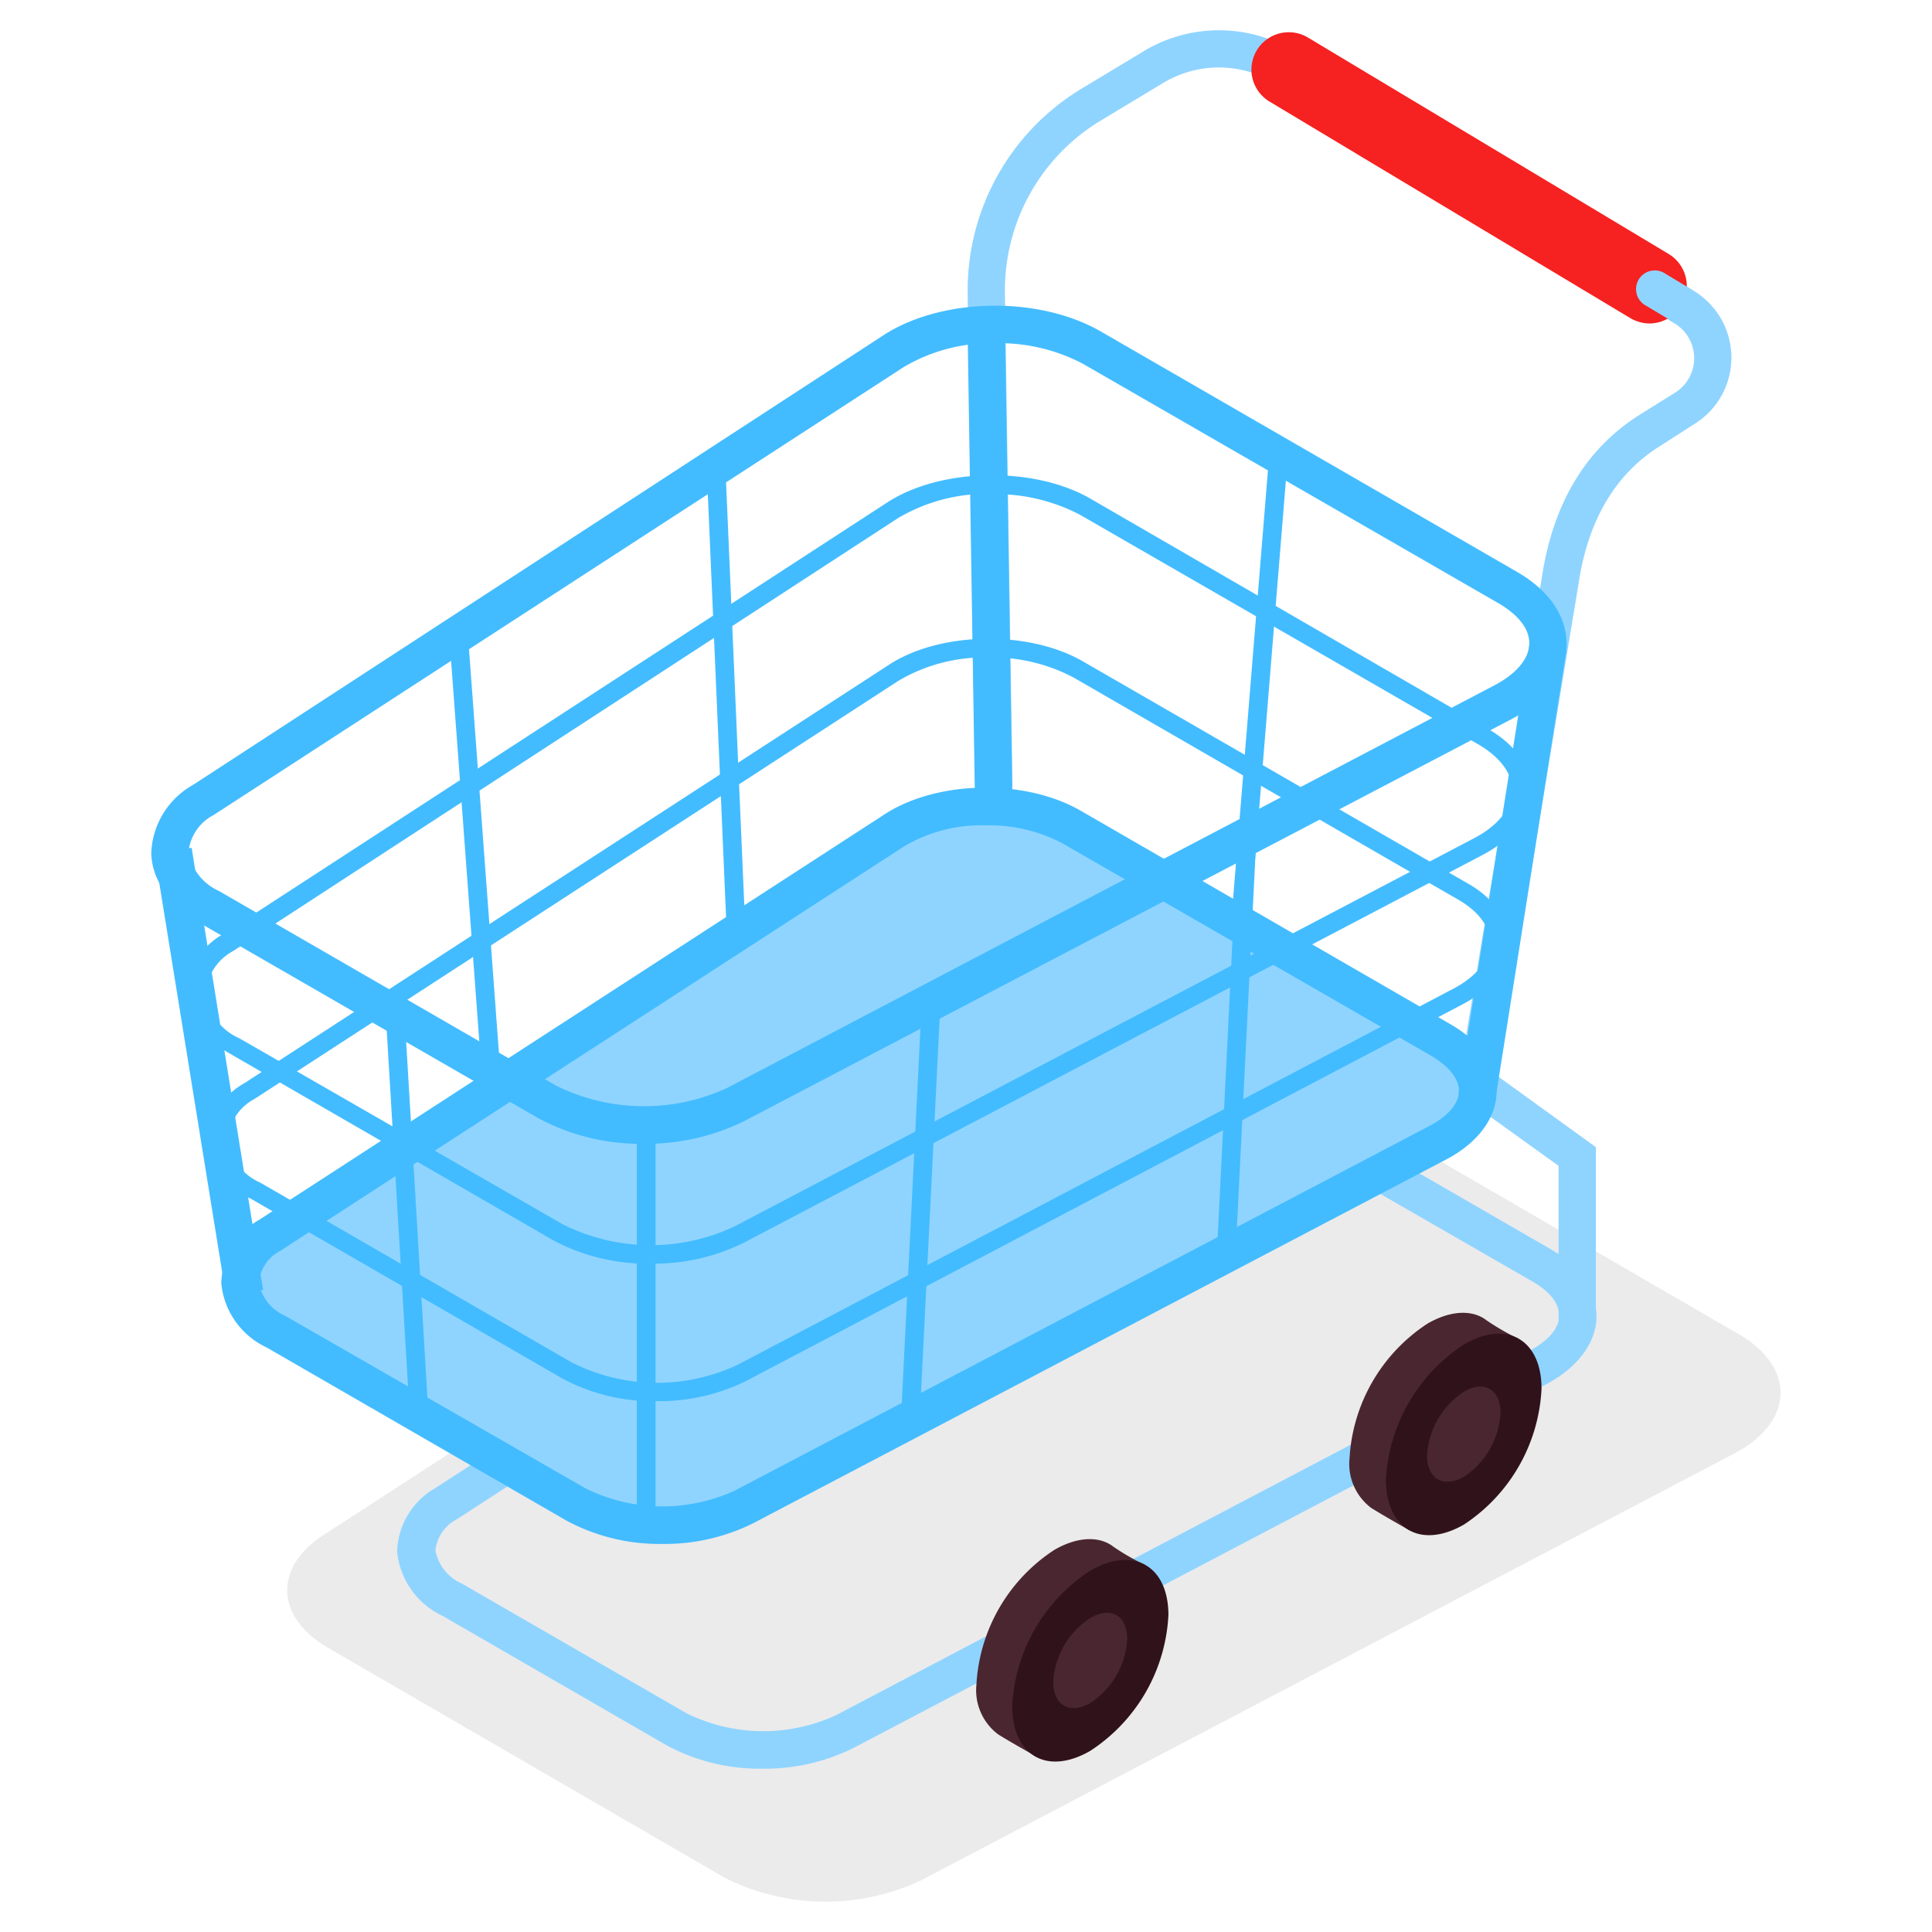 <svg xmlns="http://www.w3.org/2000/svg" width="128" height="128"><path d="M114.86 96.32 61 124.59a14.88 14.88 0 0 1-13-.19l-26.2-15.19c-3.51-2-3.71-5.28-.46-7.45l48.42-31.4c3.6-2.39 10-2.52 13.84-.28l31.61 18.32c3.79 2.21 3.67 5.83-.35 7.92Z" opacity=".08"/><path fill="#8fd4ff" d="M105.73 87.51h-2.47V77.24l-6.75-4.85 5.64-34.11c.72-4.86 2.87-8.48 6.37-10.73L111 26a2.69 2.69 0 0 0-.07-4.58L84.47 5.51a7.16 7.16 0 0 0-7.43 0L72.91 8a13.12 13.12 0 0 0-6.33 11.41l.5 32.72H64.6l-.49-32.73a15.61 15.61 0 0 1 7.52-13.51l4.13-2.49a9.66 9.66 0 0 1 10 0l26.44 15.86a5.17 5.17 0 0 1 .14 8.78l-2.48 1.59c-2.88 1.85-4.65 4.89-5.27 9L99.2 71.28l6.53 4.72Z"/><path fill="#8fd4ff" d="M50.51 117.18a13 13 0 0 1-6.33-1.54l-14.87-8.59a5.27 5.27 0 0 1-3-4.25 5 5 0 0 1 2.53-4.21l41.32-26.8c3.48-2.31 9.36-2.44 13.11-.27l19.5 11.26c1.94 1.12 3 2.74 3 4.45s-1.25 3.39-3.33 4.48L56.5 115.83a13.21 13.21 0 0 1-5.99 1.35ZM77 72.46a10.1 10.1 0 0 0-5.42 1.4l-41.32 26.8a2.62 2.62 0 0 0-1.41 2.07 3 3 0 0 0 1.74 2.18l14.88 8.59a11.48 11.48 0 0 0 9.93.13l45.9-24.12c1.25-.65 2-1.5 2-2.33s-.62-1.61-1.74-2.26L82 73.66a10.35 10.35 0 0 0-5-1.2Z"/><path fill="#8fd4ff" d="M95.23 75.72 49.29 99.84a12.74 12.74 0 0 1-11.13-.16L18.28 88.2c-3-1.73-3.17-4.51-.39-6.36L59.2 55.05c3.07-2 8.5-2.16 11.81-.24L95.53 69c3.27 1.85 3.13 4.93-.3 6.72Z"/><path fill="#43bcff" d="M43.11 83.72a13.19 13.19 0 0 1-6.46-1.55L15.24 69.81c-1.8-1-2.81-2.44-2.86-4a4.64 4.64 0 0 1 2.4-3.92l44-28.6c3.51-2.29 9.64-2.42 13.4-.29l26.39 15.28c1.87 1.08 2.89 2.56 2.85 4.16s-1.2 3.16-3.19 4.2l-49 25.72a13.45 13.45 0 0 1-6.12 1.36Zm22.61-51a11.6 11.6 0 0 0-6.23 1.61L15.46 63a3.49 3.49 0 0 0-1.84 2.85 3.8 3.8 0 0 0 2.24 2.94l21.4 12.31a13 13 0 0 0 11.39.16l49-25.72c1.59-.82 2.51-2 2.54-3.13s-.77-2.21-2.19-3.06L71.56 34.11a12 12 0 0 0-5.84-1.37Z"/><path fill="#43bcff" d="M43.5 92.83a12.66 12.66 0 0 1-6.24-1.5L16.62 79.42a4.81 4.81 0 0 1-2.77-3.85 4.51 4.51 0 0 1 2.33-3.8l42.66-27.69c3.36-2.24 9.27-2.36 12.91-.26L97.19 58.5c1.81 1 2.79 2.48 2.76 4s-1.16 3.06-3.09 4.06L49.4 91.51a13 13 0 0 1-5.9 1.32Zm22-49.27a11.15 11.15 0 0 0-6 1.56L16.86 72.81a3.32 3.32 0 0 0-1.77 2.72 3.65 3.65 0 0 0 2.15 2.82l20.63 11.91a12.51 12.51 0 0 0 11 .16l47.41-24.91c1.52-.8 2.41-1.89 2.43-3s-.73-2.12-2.14-2.93L71.13 44.89a11.5 11.5 0 0 0-5.62-1.33Z"/><path fill="#43bcff" d="M42.19 74.53h1.24V101h-1.24zM10.24 56.563l2.456-.397 4.735 29.294-2.456.397zM96.623 72.453l4.7-29.71 2.45.387-4.7 29.71zM64.1 21.517l2.48-.04.501 31.957-2.48.039zM25.555 67.15l1.238-.075 1.582 26.473-1.238.074zM81.56 61.208l2.53-31.097 1.236.1-2.53 31.098zM59.695 93.953l1.378-27.665 1.238.061-1.377 27.666z"/><path fill="#43bcff" d="m80.665 82.166 1.35-27.126 1.24.062-1.351 27.126zM29.726 41.625l1.237-.091L33.21 71.84l-1.237.091zM46.843 31.534l1.24-.054 1.316 30.522-1.239.053z"/><path fill="#43bcff" d="M42.64 75.78a14.29 14.29 0 0 1-7-1.71L13.29 61.18c-2-1.18-3.21-2.83-3.27-4.63A5.41 5.41 0 0 1 12.79 52l45.65-29.73C62.3 19.7 68.83 19.56 73 22l27.51 15.89c2.16 1.24 3.32 3 3.28 4.86s-1.38 3.71-3.66 4.9L49.3 74.28a14.71 14.71 0 0 1-6.66 1.5ZM66 22.74a11.37 11.37 0 0 0-6.16 1.6L14.15 54a3.09 3.09 0 0 0-1.66 2.45 3.47 3.47 0 0 0 2 2.57l22.36 12.91a13.12 13.12 0 0 0 11.3.16L99 45.41c1.45-.76 2.3-1.76 2.32-2.75s-.72-1.91-2-2.67L71.76 24.11A11.84 11.84 0 0 0 66 22.74Z"/><path fill="#43bcff" d="M43.87 102.29a13 13 0 0 1-6.33-1.54L17.66 89.27a5.24 5.24 0 0 1-3-4.25 5 5 0 0 1 2.52-4.21L58.53 54c3.47-2.31 9.36-2.44 13.1-.27l24.52 14.16c1.93 1.11 3 2.74 3 4.45s-1.25 3.39-3.32 4.47l-45.97 24.13a13.19 13.19 0 0 1-5.99 1.35ZM65.3 54.68a10.06 10.06 0 0 0-5.41 1.4l-41.33 26.8A2.62 2.62 0 0 0 17.15 85a3 3 0 0 0 1.75 2.18L38.78 98.6a11.45 11.45 0 0 0 9.93.14l45.95-24.12c1.25-.65 2-1.5 2-2.33S96 70.68 94.91 70L70.4 55.88a10.42 10.42 0 0 0-5.1-1.2Z"/><path fill="#4a2730" fill-rule="evenodd" d="m100.59 88.69-7.18 12.71s-1.63-.91-2.57-1.5a3.65 3.65 0 0 1-1.43-3.28 11.43 11.43 0 0 1 5.17-8.93c1.56-.9 3-.92 3.9-.22a16.31 16.31 0 0 0 2.11 1.22Z"/><path fill="#30121b" fill-rule="evenodd" d="M102.13 92a11.43 11.43 0 0 1-5.13 9c-2.86 1.65-5.18.33-5.18-3A11.41 11.41 0 0 1 97 89.07c2.81-1.65 5.13-.33 5.13 2.93Z"/><path fill="#4a2730" fill-rule="evenodd" d="M99.41 93.6A5.4 5.4 0 0 1 97 97.83c-1.36.78-2.45.16-2.45-1.4A5.39 5.39 0 0 1 97 92.2c1.31-.78 2.41-.15 2.41 1.4zm-23.54 10.08-7.18 12.71s-1.63-.9-2.57-1.49a3.66 3.66 0 0 1-1.43-3.28 11.4 11.4 0 0 1 5.17-8.94c1.56-.9 3-.91 3.9-.21a15.11 15.11 0 0 0 2.11 1.21z"/><path fill="#30121b" fill-rule="evenodd" d="M77.41 107a11.41 11.41 0 0 1-5.18 9c-2.86 1.65-5.17.32-5.17-3a11.4 11.4 0 0 1 5.17-8.94c2.86-1.65 5.18-.32 5.18 2.94Z"/><path fill="#4a2730" fill-rule="evenodd" d="M74.68 108.6a5.42 5.42 0 0 1-2.45 4.23c-1.35.78-2.45.15-2.45-1.4a5.4 5.4 0 0 1 2.45-4.23c1.35-.79 2.45-.2 2.45 1.4Z"/><path fill="#f62121" d="M109.29 21.43a2.56 2.56 0 0 1-1.27-.35L84.11 6.73a2.47 2.47 0 1 1 2.55-4.24l23.9 14.34a2.48 2.48 0 0 1-1.27 4.6Z"/><path fill="#8fd4ff" d="M111.27 21.38a1.23 1.23 0 0 1-.63-.18l-1.59-.95a1.24 1.24 0 1 1 1.28-2.12l1.58.95a1.24 1.24 0 0 1 .43 1.7 1.25 1.25 0 0 1-1.07.6Z"/></svg>